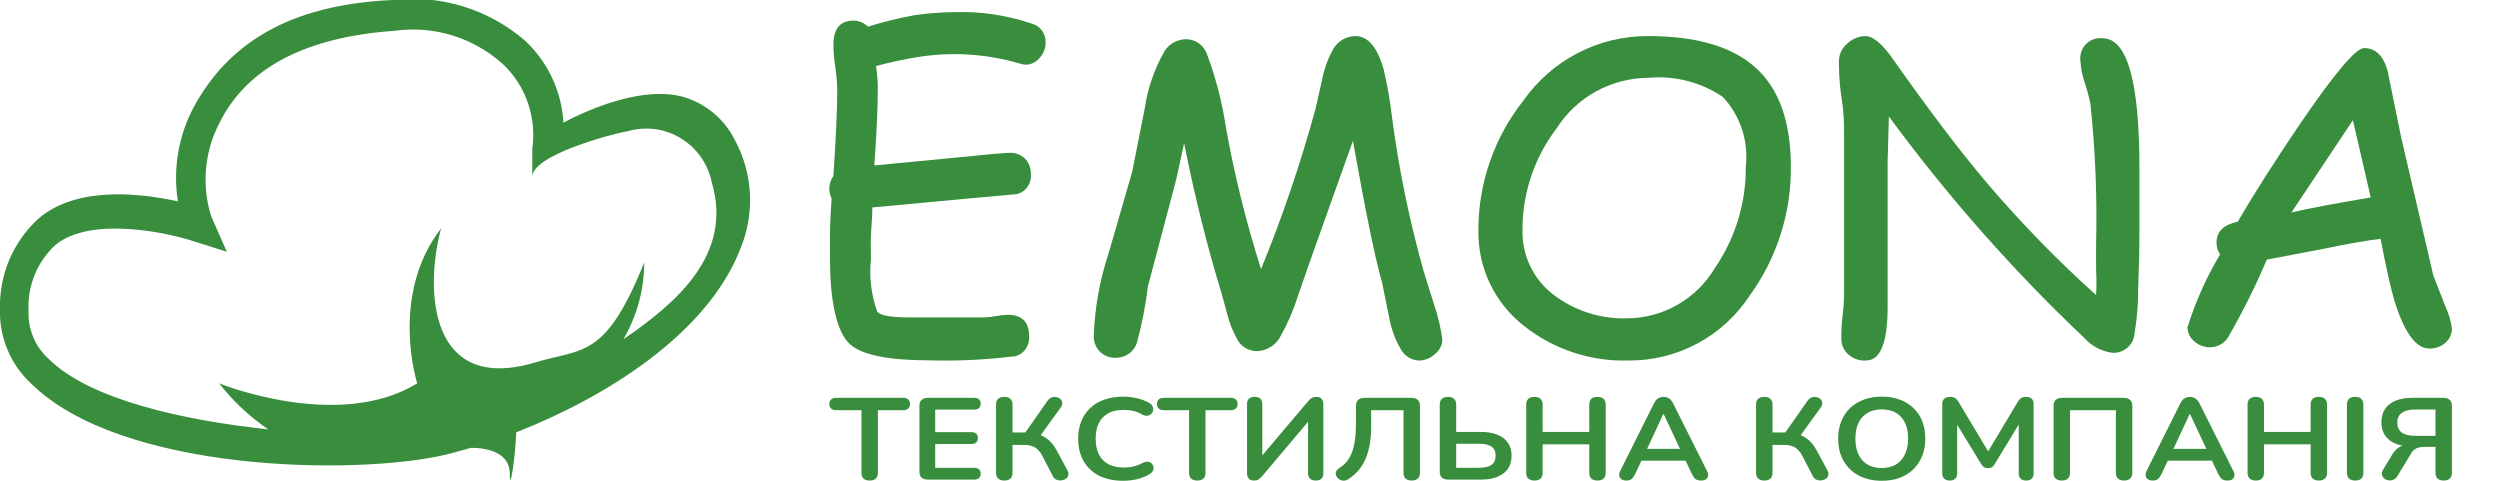 <svg width="208" height="40" viewBox="0 0 208 40" fill="none" xmlns="http://www.w3.org/2000/svg">
<g clip-path="url(#clip0_822_24)">
<path d="M61.142 11.653C60.711 10.788 60.108 10.023 59.37 9.405C58.631 8.787 57.775 8.331 56.853 8.064C53.602 7.157 49.233 8.951 46.879 10.201C46.727 7.588 45.575 5.137 43.667 3.367C42.164 2.076 40.415 1.111 38.527 0.532C36.64 -0.047 34.655 -0.228 32.696 -0C23.938 0.383 18.951 3.709 16.118 8.911C14.838 11.308 14.375 14.064 14.802 16.754C11.969 16.129 6.523 15.383 3.251 18.145C2.199 19.087 1.363 20.25 0.801 21.552C0.239 22.854 -0.034 24.265 -0 25.685C-0.039 26.847 0.17 28.003 0.615 29.075C1.059 30.146 1.727 31.108 2.573 31.895C9.974 39.254 29.404 39.597 37.025 37.843C37.703 37.681 38.421 37.48 39.179 37.258C40.476 37.258 42.411 37.621 42.411 39.395C42.411 41.169 42.889 37.943 42.949 35.968C50.211 33.125 58.769 27.903 61.581 20.746C62.193 19.295 62.472 17.723 62.396 16.148C62.32 14.573 61.891 13.036 61.142 11.653ZM51.866 28.226C52.998 26.29 53.597 24.083 53.602 21.834C50.35 29.899 48.515 28.951 44.505 30.161C35.708 32.782 35.309 24.113 36.705 18.992C32.376 24.576 34.71 31.895 34.71 31.895C28.147 35.927 18.233 31.895 18.233 31.895C19.39 33.379 20.77 34.672 22.322 35.726C15.141 34.959 7.48 33.226 4.089 29.899C3.523 29.399 3.075 28.778 2.778 28.08C2.481 27.382 2.343 26.626 2.374 25.867C2.322 24.843 2.495 23.82 2.882 22.871C3.268 21.923 3.857 21.073 4.608 20.383C7.62 17.903 14.183 19.435 16.078 20.06L18.871 20.947L17.575 18.004C17.17 16.722 17.023 15.371 17.143 14.031C17.263 12.691 17.647 11.389 18.273 10.201C20.507 5.705 25.334 3.084 32.855 2.56C34.474 2.337 36.121 2.474 37.682 2.961C39.243 3.449 40.68 4.275 41.892 5.383C42.815 6.271 43.514 7.37 43.93 8.587C44.346 9.804 44.468 11.104 44.286 12.379C44.286 13.185 44.286 14.012 44.286 14.778C44.126 12.923 51.028 11.109 52.265 10.907C53.002 10.697 53.774 10.644 54.532 10.749C55.291 10.855 56.019 11.117 56.673 11.52C57.326 11.923 57.89 12.458 58.33 13.092C58.769 13.725 59.075 14.443 59.227 15.201C61.003 21.23 56.195 25.262 51.866 28.226Z" fill="#388E3C"/>
<path d="M85.356 5.382C85.182 5.379 85.009 5.347 84.843 5.288C82.093 4.481 79.215 4.294 76.394 4.74C75.308 4.912 74.134 5.163 72.888 5.492C72.976 6.078 73.025 6.669 73.034 7.262C73.034 8.829 72.946 11.007 72.741 13.765L80.076 13.06C82.217 12.84 83.537 12.715 84.022 12.715C84.478 12.699 84.923 12.867 85.268 13.185C85.43 13.347 85.558 13.544 85.644 13.763C85.73 13.982 85.772 14.217 85.767 14.454C85.788 14.673 85.765 14.893 85.701 15.102C85.636 15.31 85.531 15.502 85.393 15.665C85.255 15.827 85.086 15.957 84.898 16.045C84.709 16.134 84.506 16.179 84.3 16.177L80.31 16.538L72.579 17.259C72.579 18.058 72.491 18.825 72.462 19.546C72.433 20.267 72.462 20.925 72.462 21.552C72.304 23.038 72.485 24.543 72.99 25.939C73.254 26.252 74.134 26.409 75.616 26.409H78.741C80.134 26.409 81.176 26.409 81.88 26.409C82.21 26.4 82.538 26.364 82.863 26.299C83.188 26.243 83.516 26.206 83.846 26.189C85.019 26.189 85.621 26.785 85.621 27.96C85.639 28.177 85.615 28.396 85.549 28.603C85.484 28.809 85.379 28.999 85.24 29.16C85.102 29.321 84.934 29.449 84.747 29.536C84.56 29.624 84.358 29.668 84.153 29.668C81.894 29.942 79.62 30.047 77.347 29.981C73.885 29.981 71.655 29.526 70.672 28.602C69.69 27.678 69.059 25.28 69.059 21.661C69.059 20.941 69.059 20.095 69.059 19.28C69.059 18.465 69.132 17.494 69.191 16.506C69.062 16.252 68.997 15.966 69 15.676C69.002 15.301 69.121 14.937 69.338 14.642C69.558 11.383 69.66 8.97 69.66 7.419C69.641 6.8 69.588 6.183 69.499 5.57C69.402 4.964 69.348 4.352 69.338 3.737C69.338 2.39 69.895 1.716 71.01 1.716C71.457 1.71 71.888 1.889 72.213 2.217C73.466 1.827 74.74 1.513 76.027 1.277C77.14 1.108 78.262 1.019 79.386 1.011C81.588 0.934 83.787 1.262 85.885 1.982C86.21 2.068 86.498 2.27 86.701 2.556C86.904 2.841 87.009 3.191 86.999 3.549C87 3.991 86.842 4.417 86.559 4.74C86.416 4.936 86.234 5.095 86.025 5.206C85.817 5.317 85.589 5.377 85.356 5.382Z" fill="#388E3C"/>
<path d="M118.117 30C117.794 29.994 117.478 29.904 117.203 29.739C116.927 29.574 116.701 29.339 116.548 29.06C116.069 28.233 115.74 27.331 115.575 26.394L114.979 23.466C114.445 21.657 113.639 17.743 112.562 11.723L108.984 21.755L107.917 24.837C107.572 25.906 107.12 26.938 106.568 27.919C106.388 28.3 106.103 28.623 105.745 28.852C105.387 29.081 104.97 29.207 104.543 29.214C104.188 29.207 103.843 29.101 103.548 28.907C103.253 28.713 103.021 28.44 102.88 28.12C102.573 27.552 102.331 26.952 102.158 26.332L101.656 24.483C100.453 20.569 99.407 16.377 98.518 11.908L97.874 14.882L95.505 23.836C95.316 25.395 95.017 26.94 94.61 28.459C94.503 28.839 94.271 29.173 93.95 29.41C93.63 29.647 93.238 29.773 92.837 29.769C92.575 29.779 92.313 29.732 92.072 29.63C91.83 29.529 91.615 29.376 91.44 29.183C91.142 28.841 90.986 28.401 91.001 27.95C91.081 25.625 91.493 23.321 92.225 21.108L94.202 14.281L95.238 9.041C95.486 7.351 96.05 5.721 96.901 4.233C97.091 3.939 97.353 3.697 97.663 3.527C97.972 3.358 98.32 3.266 98.674 3.262C99.059 3.264 99.434 3.384 99.746 3.605C100.058 3.826 100.292 4.137 100.416 4.495C101.147 6.451 101.673 8.475 101.986 10.536C102.699 14.545 103.679 18.504 104.92 22.387C106.703 18.032 108.217 13.575 109.455 9.041L110.004 6.606C110.157 5.783 110.438 4.988 110.836 4.248C111.003 3.881 111.274 3.569 111.616 3.348C111.957 3.127 112.357 3.006 112.766 3C113.812 3 114.597 3.925 115.12 5.774C115.425 7.07 115.655 8.382 115.81 9.704C116.377 14.044 117.258 18.339 118.446 22.556L119.325 25.377C119.644 26.303 119.869 27.258 120 28.228C120.001 28.458 119.949 28.686 119.849 28.893C119.748 29.102 119.601 29.285 119.419 29.43C119.072 29.771 118.608 29.974 118.117 30Z" fill="#388E3C"/>
<path d="M135.46 29.995C132.317 30.084 129.244 29.06 126.784 27.105C125.581 26.164 124.614 24.957 123.958 23.579C123.302 22.202 122.974 20.691 123.002 19.165C122.994 15.253 124.31 11.453 126.736 8.383C127.9 6.717 129.451 5.357 131.255 4.42C133.059 3.483 135.063 2.995 137.097 3C141.07 3 144.025 3.847 145.964 5.541C147.998 7.303 148.999 10.082 148.999 13.877C149.034 17.718 147.837 21.469 145.583 24.58C144.486 26.259 142.984 27.635 141.215 28.582C139.446 29.528 137.467 30.014 135.46 29.995ZM137.049 6.478C135.545 6.499 134.069 6.893 132.754 7.624C131.439 8.356 130.327 9.402 129.517 10.67C127.656 13.104 126.656 16.086 126.672 19.149C126.647 20.187 126.868 21.217 127.319 22.152C127.769 23.088 128.435 23.904 129.263 24.532C131.027 25.871 133.199 26.56 135.412 26.485C136.886 26.47 138.33 26.075 139.605 25.337C140.88 24.6 141.943 23.546 142.691 22.277C144.388 19.795 145.281 16.852 145.249 13.845C145.368 12.802 145.259 11.744 144.93 10.747C144.6 9.749 144.059 8.834 143.342 8.065C141.508 6.828 139.3 6.267 137.097 6.478H137.049Z" fill="#388E3C"/>
<path d="M177.878 25.012C177.843 25.904 177.751 26.793 177.603 27.673C177.593 27.907 177.537 28.137 177.437 28.349C177.338 28.562 177.197 28.752 177.023 28.908C176.849 29.064 176.646 29.184 176.425 29.26C176.204 29.335 175.971 29.366 175.738 29.349C174.858 29.235 174.045 28.809 173.446 28.149C167.48 22.499 162.028 16.321 157.156 9.691L157.05 13.46V17.244C157.05 18.167 157.05 19.551 157.05 21.381C157.05 23.212 157.05 24.612 157.05 25.535C157.05 28.519 156.454 29.995 155.246 29.995C154.966 30.015 154.685 29.974 154.422 29.876C154.158 29.778 153.918 29.624 153.718 29.426C153.552 29.268 153.419 29.078 153.33 28.866C153.241 28.654 153.196 28.426 153.199 28.196C153.199 27.719 153.199 27.027 153.321 26.088C153.443 25.15 153.428 24.442 153.428 23.966C153.428 23.489 153.428 22.258 153.428 20.889C153.428 19.52 153.428 18.49 153.428 17.813C153.428 17.136 153.428 15.982 153.428 14.49C153.428 12.998 153.428 11.921 153.428 11.183C153.428 10.445 153.428 9.445 153.214 8.107C153 6.769 153 5.692 153 5.03C153.009 4.761 153.075 4.497 153.194 4.256C153.312 4.014 153.481 3.801 153.688 3.631C154.101 3.235 154.646 3.01 155.216 3C155.837 3 156.601 3.646 157.508 4.938C160.411 9.06 163.009 12.506 165.332 15.244C168.144 18.545 171.171 21.654 174.394 24.55C174.434 23.843 174.434 23.134 174.394 22.427V20.335C174.492 16.422 174.334 12.507 173.92 8.614C173.795 8.026 173.637 7.446 173.446 6.876C173.248 6.306 173.13 5.71 173.095 5.107C173.055 4.851 173.075 4.589 173.153 4.342C173.231 4.095 173.364 3.869 173.544 3.683C173.723 3.496 173.943 3.354 174.186 3.268C174.428 3.181 174.688 3.153 174.944 3.185C176.981 3.185 178 6.774 178 13.952C178 15.182 178 17.028 178 19.474C178 21.92 177.878 23.781 177.878 25.012Z" fill="#388E3C"/>
<path d="M202.122 28.999C201.017 28.999 200.054 27.695 199.234 25.086C198.934 24.088 198.539 22.354 198.066 19.868C196.835 20.021 195.241 20.298 193.331 20.697L188.597 21.602C187.981 23.06 187.019 25.178 185.44 27.956C185.293 28.239 185.068 28.477 184.789 28.642C184.51 28.808 184.189 28.894 183.862 28.892C183.383 28.892 182.921 28.716 182.568 28.401C182.39 28.256 182.247 28.076 182.149 27.871C182.05 27.667 182 27.444 182 27.219C182.663 25.104 183.574 23.07 184.714 21.157C184.507 20.864 184.402 20.515 184.415 20.16C184.415 19.27 184.999 18.702 186.182 18.441C187.56 16.078 189.291 13.361 191.374 10.292C194.236 6.097 196.009 4 196.693 4C197.64 4 198.271 4.614 198.634 5.826L199.77 11.397L202.453 22.922L203.479 25.546C203.737 26.113 203.913 26.712 204 27.326C204.004 27.553 203.957 27.778 203.862 27.985C203.766 28.192 203.625 28.376 203.447 28.523C203.086 28.844 202.61 29.014 202.122 28.999ZM195.762 10L190.648 17.674C192.1 17.336 194.294 16.922 197.245 16.43L195.762 10Z" fill="#388E3C"/>
<path d="M72.357 39.981C72.136 39.981 71.965 39.926 71.844 39.817C71.73 39.701 71.672 39.543 71.672 39.343V34.13H69.588C69.403 34.13 69.257 34.085 69.15 33.995C69.05 33.898 69 33.769 69 33.608C69 33.441 69.05 33.315 69.15 33.232C69.257 33.142 69.403 33.097 69.588 33.097H75.125C75.311 33.097 75.453 33.142 75.553 33.232C75.66 33.315 75.713 33.441 75.713 33.608C75.713 33.769 75.66 33.898 75.553 33.995C75.453 34.085 75.311 34.13 75.125 34.13H73.041V39.343C73.041 39.543 72.984 39.701 72.87 39.817C72.756 39.926 72.585 39.981 72.357 39.981Z" fill="#388E3C"/>
<path d="M77.222 39.903C76.986 39.903 76.805 39.849 76.676 39.739C76.555 39.623 76.495 39.459 76.495 39.247V33.753C76.495 33.541 76.555 33.38 76.676 33.27C76.805 33.154 76.986 33.097 77.222 33.097H81.038C81.216 33.097 81.352 33.138 81.444 33.222C81.544 33.306 81.594 33.425 81.594 33.579C81.594 33.74 81.544 33.866 81.444 33.956C81.352 34.039 81.216 34.081 81.038 34.081H77.809V35.955H80.803C80.988 35.955 81.127 35.996 81.22 36.08C81.312 36.164 81.359 36.286 81.359 36.447C81.359 36.608 81.312 36.73 81.22 36.814C81.127 36.898 80.988 36.939 80.803 36.939H77.809V38.919H81.038C81.216 38.919 81.352 38.961 81.444 39.044C81.544 39.128 81.594 39.25 81.594 39.411C81.594 39.572 81.544 39.694 81.444 39.778C81.352 39.862 81.216 39.903 81.038 39.903H77.222Z" fill="#388E3C"/>
<path d="M83.557 39.981C83.336 39.981 83.165 39.926 83.044 39.817C82.93 39.701 82.873 39.543 82.873 39.343V33.647C82.873 33.441 82.93 33.286 83.044 33.183C83.165 33.074 83.336 33.019 83.557 33.019C83.778 33.019 83.946 33.074 84.06 33.183C84.181 33.286 84.242 33.441 84.242 33.647V35.983H85.46L85.193 36.148L87.16 33.338C87.26 33.203 87.374 33.113 87.502 33.068C87.637 33.023 87.769 33.013 87.897 33.039C88.026 33.064 88.136 33.119 88.229 33.203C88.322 33.286 88.371 33.389 88.379 33.512C88.393 33.634 88.35 33.766 88.25 33.908L86.454 36.389L85.92 36.032C86.383 36.096 86.775 36.247 87.096 36.486C87.416 36.724 87.691 37.055 87.919 37.48L88.795 39.102C88.888 39.263 88.916 39.408 88.881 39.537C88.852 39.665 88.781 39.768 88.667 39.846C88.56 39.916 88.436 39.958 88.293 39.971C88.158 39.984 88.022 39.961 87.887 39.903C87.758 39.839 87.655 39.733 87.577 39.585L86.732 37.943C86.561 37.609 86.355 37.371 86.112 37.229C85.877 37.087 85.581 37.017 85.225 37.017H84.242V39.343C84.242 39.543 84.184 39.701 84.07 39.817C83.956 39.926 83.785 39.981 83.557 39.981Z" fill="#388E3C"/>
<path d="M93.457 40C92.673 40 92 39.858 91.437 39.575C90.881 39.285 90.454 38.88 90.154 38.359C89.855 37.831 89.705 37.21 89.705 36.495C89.705 35.961 89.791 35.481 89.962 35.057C90.133 34.625 90.379 34.258 90.699 33.956C91.02 33.647 91.412 33.412 91.875 33.251C92.346 33.084 92.873 33 93.457 33C93.849 33 94.234 33.045 94.612 33.135C94.99 33.225 95.321 33.354 95.606 33.521C95.756 33.605 95.856 33.708 95.905 33.83C95.955 33.946 95.966 34.062 95.937 34.178C95.909 34.287 95.848 34.381 95.756 34.458C95.67 34.535 95.56 34.58 95.424 34.593C95.296 34.599 95.153 34.558 94.997 34.468C94.776 34.339 94.537 34.245 94.281 34.188C94.024 34.13 93.764 34.101 93.5 34.101C92.994 34.101 92.567 34.194 92.217 34.381C91.868 34.567 91.605 34.838 91.426 35.192C91.248 35.546 91.159 35.98 91.159 36.495C91.159 37.004 91.248 37.438 91.426 37.799C91.605 38.159 91.868 38.433 92.217 38.619C92.567 38.806 92.994 38.899 93.5 38.899C93.771 38.899 94.038 38.87 94.302 38.812C94.566 38.748 94.815 38.651 95.05 38.523C95.207 38.439 95.346 38.404 95.467 38.417C95.595 38.423 95.702 38.462 95.788 38.532C95.873 38.603 95.93 38.693 95.959 38.803C95.987 38.906 95.98 39.015 95.937 39.131C95.895 39.24 95.809 39.337 95.681 39.421C95.396 39.607 95.054 39.752 94.655 39.855C94.263 39.952 93.864 40 93.457 40Z" fill="#388E3C"/>
<path d="M99.614 39.981C99.393 39.981 99.222 39.926 99.101 39.817C98.987 39.701 98.93 39.543 98.93 39.343V34.13H96.845C96.66 34.13 96.514 34.085 96.407 33.995C96.307 33.898 96.257 33.769 96.257 33.608C96.257 33.441 96.307 33.315 96.407 33.232C96.514 33.142 96.66 33.097 96.845 33.097H102.383C102.568 33.097 102.71 33.142 102.81 33.232C102.917 33.315 102.971 33.441 102.971 33.608C102.971 33.769 102.917 33.898 102.81 33.995C102.71 34.085 102.568 34.13 102.383 34.13H100.298V39.343C100.298 39.543 100.241 39.701 100.127 39.817C100.013 39.926 99.842 39.981 99.614 39.981Z" fill="#388E3C"/>
<path d="M104.329 39.981C104.237 39.981 104.155 39.968 104.083 39.942C104.012 39.916 103.952 39.878 103.902 39.826C103.852 39.768 103.813 39.701 103.784 39.623C103.763 39.546 103.752 39.456 103.752 39.353V33.608C103.752 33.422 103.805 33.277 103.912 33.174C104.026 33.071 104.187 33.019 104.393 33.019C104.6 33.019 104.757 33.071 104.864 33.174C104.971 33.277 105.024 33.422 105.024 33.608V38.175H104.778L108.84 33.377C108.947 33.248 109.051 33.158 109.15 33.106C109.25 33.048 109.382 33.019 109.546 33.019C109.66 33.019 109.756 33.042 109.835 33.087C109.92 33.132 109.984 33.2 110.027 33.29C110.077 33.373 110.102 33.473 110.102 33.589V39.382C110.102 39.575 110.048 39.723 109.941 39.826C109.835 39.929 109.678 39.981 109.471 39.981C109.264 39.981 109.104 39.929 108.99 39.826C108.883 39.723 108.83 39.575 108.83 39.382V34.815H109.065L105.013 39.614C104.899 39.742 104.796 39.836 104.703 39.894C104.618 39.952 104.493 39.981 104.329 39.981Z" fill="#388E3C"/>
<path d="M117.457 39.981C117.236 39.981 117.065 39.926 116.944 39.817C116.83 39.701 116.773 39.543 116.773 39.343V34.13H114.079V35.481C114.079 36.067 114.036 36.589 113.951 37.045C113.865 37.502 113.74 37.908 113.577 38.262C113.42 38.616 113.22 38.925 112.978 39.189C112.743 39.453 112.472 39.681 112.165 39.874C112.009 39.977 111.848 40.013 111.684 39.981C111.521 39.955 111.378 39.871 111.257 39.73C111.143 39.582 111.104 39.437 111.139 39.295C111.182 39.154 111.285 39.031 111.449 38.928C111.677 38.787 111.877 38.613 112.048 38.407C112.219 38.201 112.361 37.95 112.475 37.654C112.59 37.358 112.675 37.007 112.732 36.601C112.789 36.189 112.818 35.71 112.818 35.163V33.753C112.818 33.541 112.878 33.38 112.999 33.27C113.128 33.154 113.309 33.097 113.544 33.097H117.414C117.649 33.097 117.828 33.154 117.949 33.27C118.077 33.38 118.141 33.541 118.141 33.753V39.343C118.141 39.543 118.081 39.701 117.959 39.817C117.845 39.926 117.678 39.981 117.457 39.981Z" fill="#388E3C"/>
<path d="M120.514 39.903C120.279 39.903 120.097 39.849 119.969 39.739C119.847 39.623 119.787 39.459 119.787 39.247V33.657C119.787 33.451 119.844 33.293 119.958 33.183C120.079 33.074 120.25 33.019 120.471 33.019C120.692 33.019 120.859 33.074 120.974 33.183C121.095 33.293 121.155 33.451 121.155 33.657V35.935H123.197C123.732 35.935 124.191 36.012 124.576 36.167C124.961 36.315 125.253 36.537 125.453 36.833C125.659 37.123 125.763 37.483 125.763 37.914C125.763 38.558 125.535 39.051 125.078 39.392C124.629 39.733 124.002 39.903 123.197 39.903H120.514ZM121.155 38.919H123.026C123.511 38.919 123.867 38.838 124.095 38.677C124.323 38.51 124.437 38.256 124.437 37.914C124.437 37.573 124.323 37.322 124.095 37.161C123.867 37.001 123.511 36.92 123.026 36.92H121.155V38.919Z" fill="#388E3C"/>
<path d="M127.664 39.981C127.443 39.981 127.272 39.926 127.151 39.817C127.037 39.701 126.98 39.543 126.98 39.343V33.657C126.98 33.451 127.037 33.293 127.151 33.183C127.272 33.074 127.443 33.019 127.664 33.019C127.885 33.019 128.052 33.074 128.166 33.183C128.287 33.293 128.348 33.451 128.348 33.657V35.935H132.228V33.657C132.228 33.451 132.285 33.293 132.399 33.183C132.521 33.074 132.692 33.019 132.913 33.019C133.134 33.019 133.301 33.074 133.415 33.183C133.536 33.293 133.597 33.451 133.597 33.657V39.343C133.597 39.543 133.536 39.701 133.415 39.817C133.301 39.926 133.134 39.981 132.913 39.981C132.692 39.981 132.521 39.926 132.399 39.817C132.285 39.701 132.228 39.543 132.228 39.343V36.968H128.348V39.343C128.348 39.543 128.291 39.701 128.177 39.817C128.063 39.926 127.892 39.981 127.664 39.981Z" fill="#388E3C"/>
<path d="M135.323 39.981C135.151 39.981 135.013 39.945 134.906 39.874C134.806 39.804 134.745 39.71 134.724 39.594C134.702 39.472 134.727 39.337 134.799 39.189L137.621 33.541C137.714 33.354 137.824 33.222 137.952 33.145C138.088 33.061 138.241 33.019 138.412 33.019C138.576 33.019 138.722 33.061 138.85 33.145C138.986 33.222 139.1 33.354 139.192 33.541L142.025 39.189C142.104 39.337 142.132 39.472 142.111 39.594C142.089 39.717 142.029 39.813 141.929 39.884C141.829 39.949 141.697 39.981 141.533 39.981C141.334 39.981 141.177 39.939 141.063 39.855C140.956 39.765 140.86 39.63 140.774 39.45L140.08 37.992L140.657 38.33H136.146L136.723 37.992L136.039 39.45C135.946 39.636 135.85 39.772 135.75 39.855C135.65 39.939 135.508 39.981 135.323 39.981ZM138.391 34.439L136.894 37.654L136.616 37.345H140.186L139.919 37.654L138.412 34.439H138.391Z" fill="#388E3C"/>
<path d="M146.789 39.981C146.568 39.981 146.397 39.926 146.276 39.817C146.162 39.701 146.105 39.543 146.105 39.343V33.647C146.105 33.441 146.162 33.286 146.276 33.183C146.397 33.074 146.568 33.019 146.789 33.019C147.01 33.019 147.177 33.074 147.291 33.183C147.412 33.286 147.473 33.441 147.473 33.647V35.983H148.692L148.424 36.148L150.391 33.338C150.491 33.203 150.605 33.113 150.733 33.068C150.869 33.023 151.001 33.013 151.129 33.039C151.257 33.064 151.368 33.119 151.46 33.203C151.553 33.286 151.603 33.389 151.61 33.512C151.624 33.634 151.582 33.766 151.482 33.908L149.686 36.389L149.151 36.032C149.615 36.096 150.007 36.247 150.327 36.486C150.648 36.724 150.922 37.055 151.15 37.48L152.027 39.102C152.12 39.263 152.148 39.408 152.112 39.537C152.084 39.665 152.013 39.768 151.899 39.846C151.792 39.916 151.667 39.958 151.524 39.971C151.389 39.984 151.254 39.961 151.118 39.903C150.99 39.839 150.887 39.733 150.808 39.585L149.964 37.943C149.793 37.609 149.586 37.371 149.344 37.229C149.109 37.087 148.813 37.017 148.456 37.017H147.473V39.343C147.473 39.543 147.416 39.701 147.302 39.817C147.188 39.926 147.017 39.981 146.789 39.981Z" fill="#388E3C"/>
<path d="M156.561 40C155.834 40 155.196 39.855 154.647 39.566C154.106 39.276 153.685 38.87 153.386 38.349C153.086 37.821 152.937 37.203 152.937 36.495C152.937 35.961 153.022 35.481 153.193 35.057C153.364 34.625 153.607 34.258 153.92 33.956C154.241 33.647 154.622 33.412 155.064 33.251C155.513 33.084 156.012 33 156.561 33C157.295 33 157.933 33.145 158.474 33.434C159.016 33.718 159.436 34.12 159.736 34.641C160.035 35.163 160.185 35.778 160.185 36.486C160.185 37.02 160.099 37.502 159.928 37.934C159.757 38.365 159.511 38.735 159.19 39.044C158.877 39.353 158.496 39.591 158.047 39.759C157.605 39.919 157.109 40 156.561 40ZM156.561 38.938C157.024 38.938 157.416 38.841 157.737 38.648C158.064 38.455 158.314 38.175 158.485 37.808C158.663 37.441 158.752 37.004 158.752 36.495C158.752 35.723 158.56 35.124 158.175 34.699C157.797 34.275 157.259 34.062 156.561 34.062C156.105 34.062 155.713 34.159 155.385 34.352C155.057 34.538 154.804 34.815 154.626 35.182C154.455 35.542 154.369 35.98 154.369 36.495C154.369 37.261 154.562 37.86 154.946 38.291C155.331 38.722 155.869 38.938 156.561 38.938Z" fill="#388E3C"/>
<path d="M162.217 39.981C162.018 39.981 161.865 39.929 161.758 39.826C161.651 39.723 161.597 39.582 161.597 39.401V33.599C161.597 33.412 161.654 33.27 161.768 33.174C161.882 33.071 162.039 33.019 162.239 33.019C162.417 33.019 162.556 33.051 162.656 33.116C162.762 33.174 162.859 33.277 162.944 33.425L165.585 37.837H165.243L167.883 33.425C167.968 33.277 168.061 33.174 168.161 33.116C168.261 33.051 168.4 33.019 168.578 33.019C168.777 33.019 168.931 33.071 169.037 33.174C169.144 33.27 169.198 33.412 169.198 33.599V39.401C169.198 39.582 169.144 39.723 169.037 39.826C168.938 39.929 168.784 39.981 168.578 39.981C168.378 39.981 168.225 39.929 168.118 39.826C168.011 39.723 167.958 39.582 167.958 39.401V34.931H168.193L165.948 38.629C165.877 38.738 165.802 38.819 165.724 38.87C165.645 38.922 165.538 38.948 165.403 38.948C165.267 38.948 165.157 38.922 165.072 38.87C164.986 38.812 164.911 38.732 164.847 38.629L162.581 34.921H162.837V39.401C162.837 39.582 162.784 39.723 162.677 39.826C162.577 39.929 162.424 39.981 162.217 39.981Z" fill="#388E3C"/>
<path d="M171.541 39.981C171.32 39.981 171.149 39.926 171.028 39.817C170.914 39.701 170.857 39.543 170.857 39.343V33.753C170.857 33.541 170.917 33.38 171.038 33.27C171.167 33.154 171.348 33.097 171.583 33.097H176.683C176.918 33.097 177.096 33.154 177.217 33.27C177.345 33.38 177.409 33.541 177.409 33.753V39.343C177.409 39.543 177.349 39.701 177.228 39.817C177.114 39.926 176.946 39.981 176.725 39.981C176.504 39.981 176.333 39.926 176.212 39.817C176.098 39.701 176.041 39.543 176.041 39.343V34.13H172.225V39.343C172.225 39.543 172.168 39.701 172.054 39.817C171.94 39.926 171.769 39.981 171.541 39.981Z" fill="#388E3C"/>
<path d="M179.116 39.981C178.945 39.981 178.806 39.945 178.699 39.874C178.599 39.804 178.539 39.71 178.517 39.594C178.496 39.472 178.521 39.337 178.592 39.189L181.414 33.541C181.507 33.354 181.617 33.222 181.746 33.145C181.881 33.061 182.034 33.019 182.205 33.019C182.369 33.019 182.515 33.061 182.644 33.145C182.779 33.222 182.893 33.354 182.986 33.541L185.818 39.189C185.897 39.337 185.925 39.472 185.904 39.594C185.883 39.717 185.822 39.813 185.722 39.884C185.622 39.949 185.491 39.981 185.327 39.981C185.127 39.981 184.97 39.939 184.856 39.855C184.749 39.765 184.653 39.63 184.568 39.45L183.873 37.992L184.45 38.33H179.939L180.516 37.992L179.832 39.45C179.739 39.636 179.643 39.772 179.543 39.855C179.444 39.939 179.301 39.981 179.116 39.981ZM182.184 34.439L180.687 37.654L180.409 37.345H183.98L183.713 37.654L182.205 34.439H182.184Z" fill="#388E3C"/>
<path d="M187.68 39.981C187.459 39.981 187.288 39.926 187.167 39.817C187.053 39.701 186.996 39.543 186.996 39.343V33.657C186.996 33.451 187.053 33.293 187.167 33.183C187.288 33.074 187.459 33.019 187.68 33.019C187.901 33.019 188.068 33.074 188.182 33.183C188.304 33.293 188.364 33.451 188.364 33.657V35.935H192.245V33.657C192.245 33.451 192.302 33.293 192.416 33.183C192.537 33.074 192.708 33.019 192.929 33.019C193.15 33.019 193.317 33.074 193.431 33.183C193.552 33.293 193.613 33.451 193.613 33.657V39.343C193.613 39.543 193.552 39.701 193.431 39.817C193.317 39.926 193.15 39.981 192.929 39.981C192.708 39.981 192.537 39.926 192.416 39.817C192.302 39.701 192.245 39.543 192.245 39.343V36.968H188.364V39.343C188.364 39.543 188.307 39.701 188.193 39.817C188.079 39.926 187.908 39.981 187.68 39.981Z" fill="#388E3C"/>
<path d="M195.948 39.981C195.727 39.981 195.556 39.926 195.435 39.817C195.321 39.701 195.264 39.543 195.264 39.343V33.657C195.264 33.451 195.321 33.293 195.435 33.183C195.556 33.074 195.727 33.019 195.948 33.019C196.169 33.019 196.336 33.074 196.45 33.183C196.572 33.293 196.632 33.451 196.632 33.657V39.343C196.632 39.543 196.575 39.701 196.461 39.817C196.347 39.926 196.176 39.981 195.948 39.981Z" fill="#388E3C"/>
<path d="M203.316 39.981C203.095 39.981 202.924 39.926 202.803 39.817C202.689 39.701 202.632 39.543 202.632 39.343V37.181H201.712C201.541 37.181 201.388 37.197 201.253 37.229C201.117 37.261 200.996 37.316 200.889 37.393C200.782 37.47 200.686 37.583 200.601 37.731L199.467 39.604C199.375 39.759 199.261 39.862 199.125 39.913C198.99 39.971 198.855 39.987 198.719 39.961C198.584 39.942 198.466 39.891 198.366 39.807C198.267 39.723 198.202 39.617 198.174 39.488C198.153 39.359 198.188 39.218 198.281 39.063L199.04 37.808C199.197 37.544 199.385 37.345 199.606 37.21C199.827 37.075 200.084 37.007 200.376 37.007H200.74L200.718 37.152C199.899 37.152 199.261 36.975 198.805 36.621C198.356 36.26 198.131 35.765 198.131 35.134C198.131 34.703 198.231 34.336 198.431 34.033C198.63 33.731 198.922 33.499 199.307 33.338C199.699 33.177 200.169 33.097 200.718 33.097H203.273C203.508 33.097 203.686 33.154 203.808 33.27C203.936 33.38 204 33.541 204 33.753V39.343C204 39.543 203.939 39.701 203.818 39.817C203.704 39.926 203.537 39.981 203.316 39.981ZM200.953 36.263H202.632V34.072H200.953C200.462 34.072 200.087 34.165 199.831 34.352C199.581 34.532 199.457 34.802 199.457 35.163C199.457 35.53 199.581 35.806 199.831 35.993C200.087 36.173 200.462 36.263 200.953 36.263Z" fill="#388E3C"/>
</g>
<defs>
<clipPath id="clip0_822_24">
<rect width="208" height="40" fill="white"/>
</clipPath>
</defs>
</svg>

